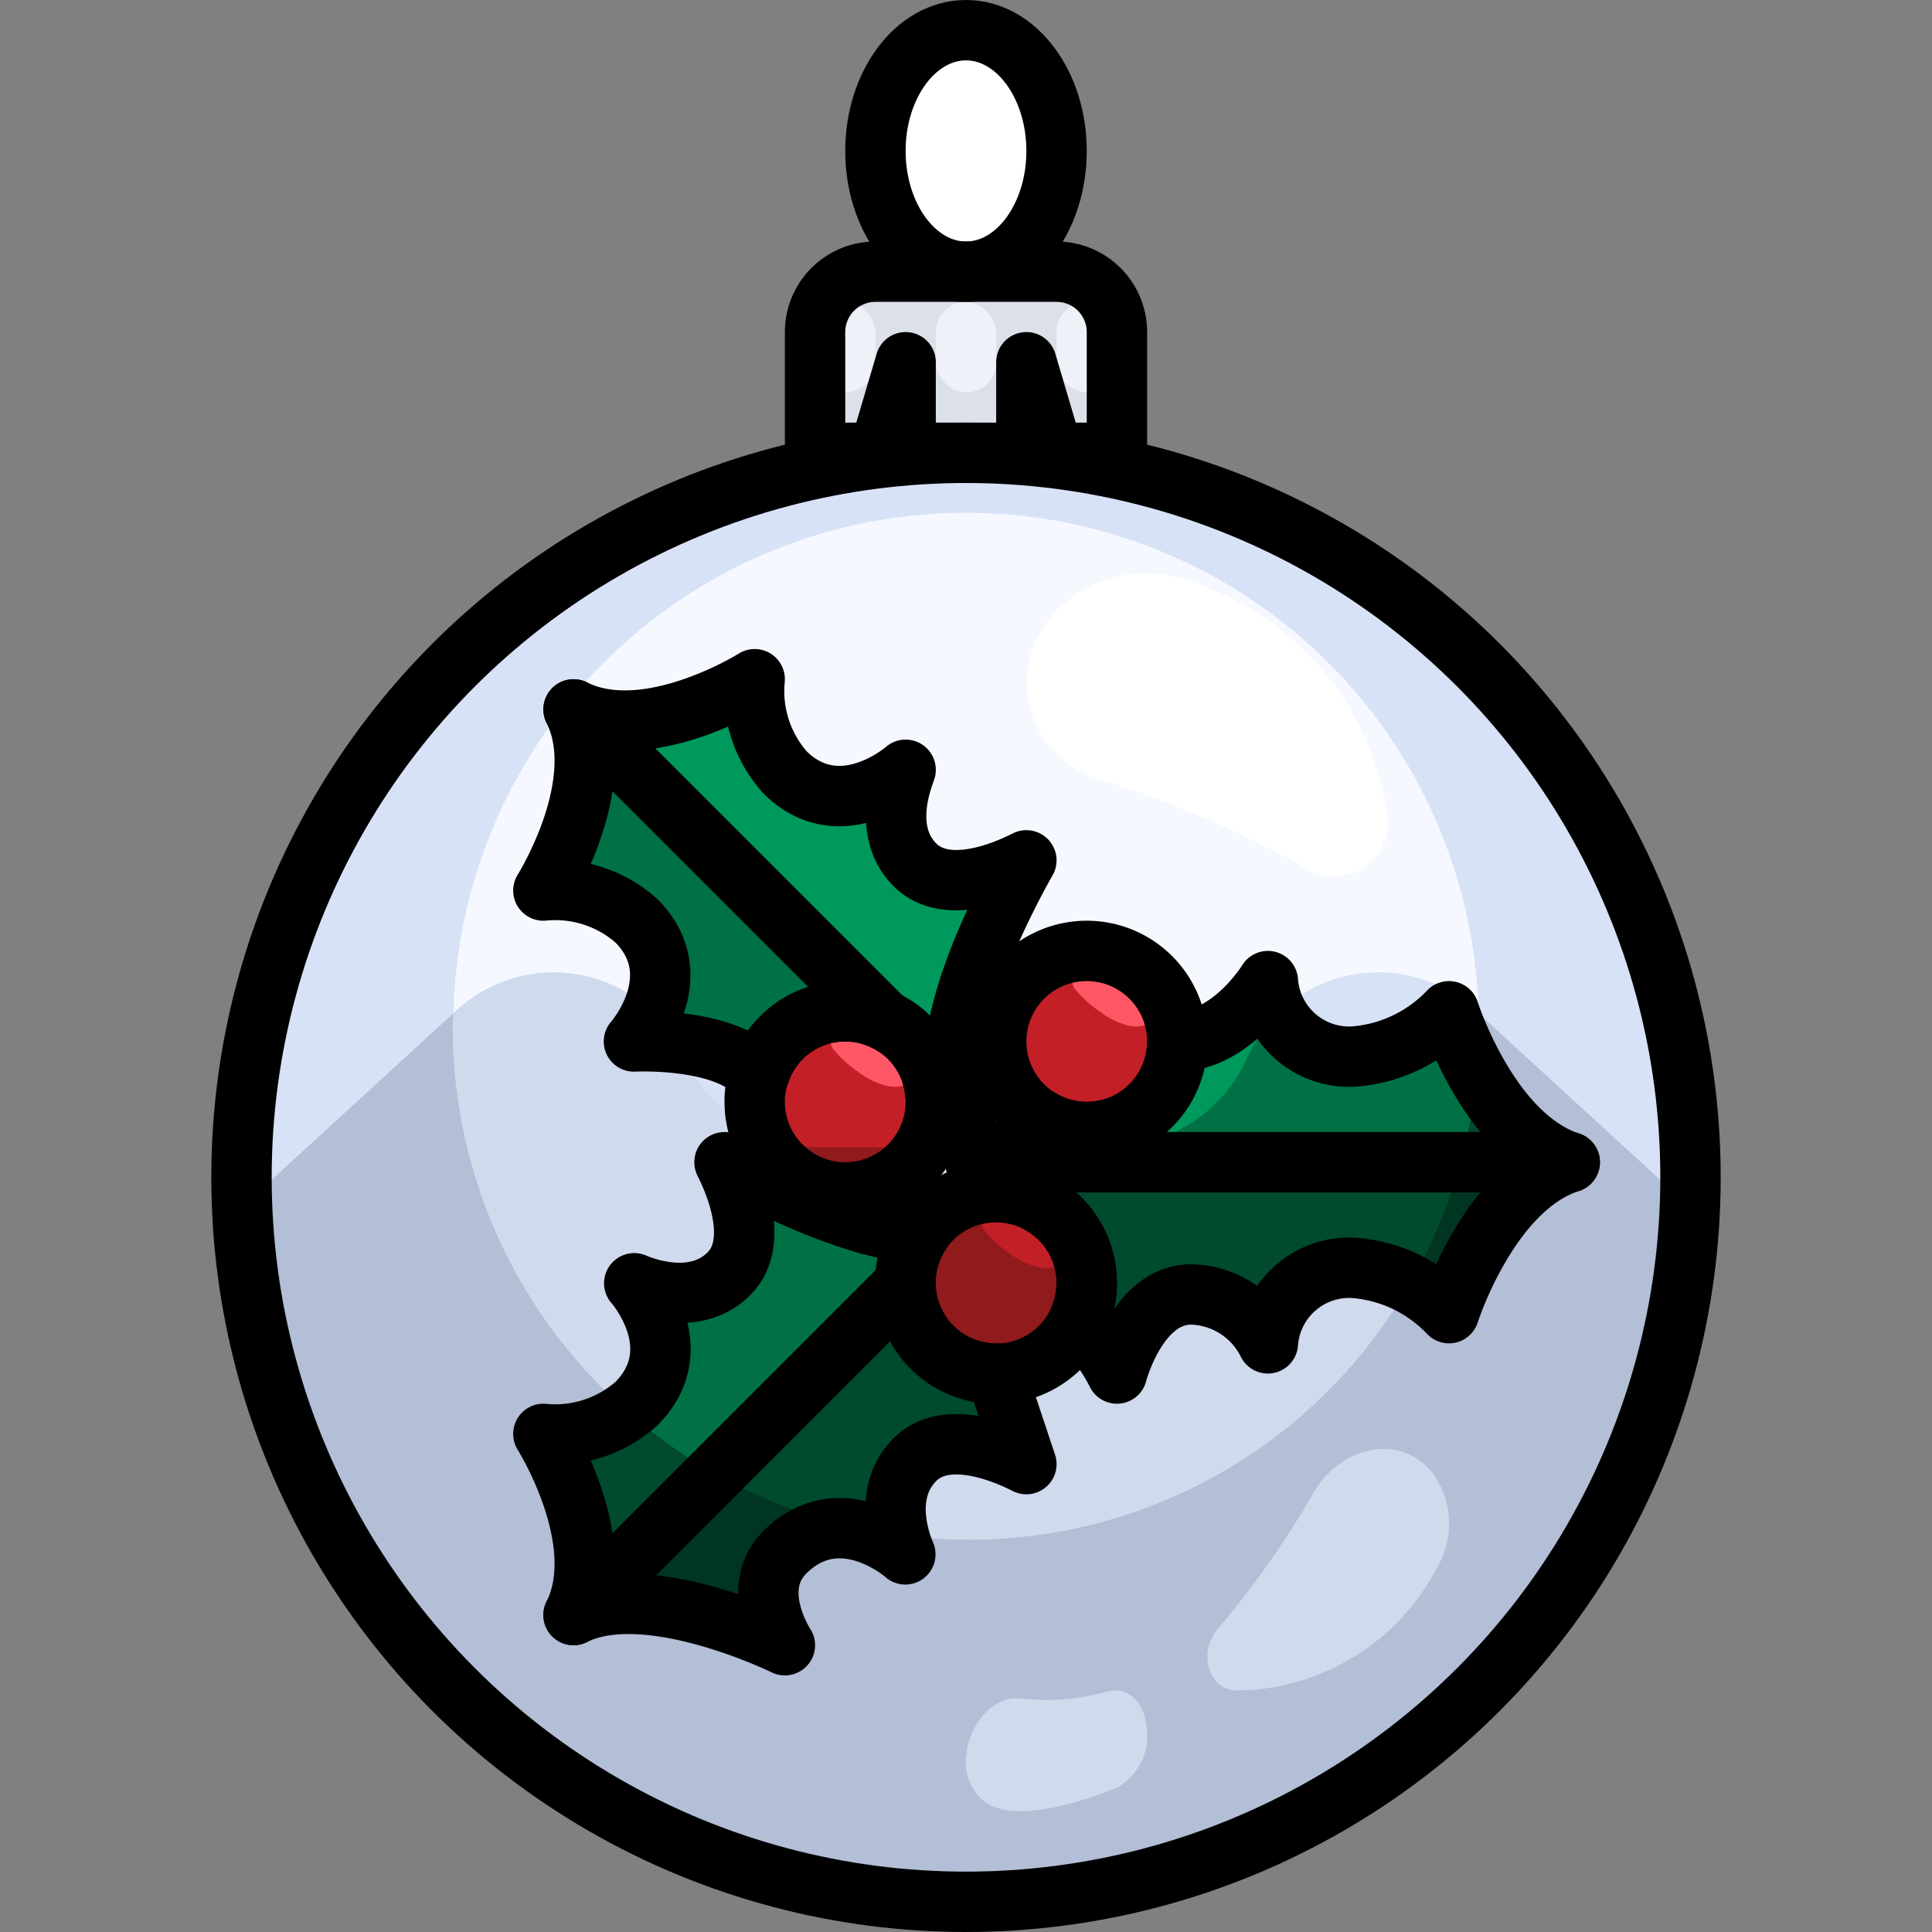 <?xml version="1.0" ?><svg viewBox="0 0 64 64" xmlns="http://www.w3.org/2000/svg"><rect x="0" y="0" width="64" height="64" fill="#808080" stroke="none"/><g data-name="17-Christmas Balls" id="_17-Christmas_Balls"><path d="M32,15A24,24,0,1,1,8,39,24.006,24.006,0,0,1,32,15Z" style="fill:#d8e2f7"/><path d="M37,11v4H35.62a1,1,0,0,1-.9-.55L34,12v2a1,1,0,0,1-1,1H31a1,1,0,0,1-1-1V12l-.72,2.45a1,1,0,0,1-.9.55H27V11a2.006,2.006,0,0,1,2-2h6A2.006,2.006,0,0,1,37,11Z" style="fill:#dbe0e9"/><ellipse cx="32" cy="5" rx="3" ry="4" style="fill:#fff"/><ellipse cx="32" cy="5" rx="2" ry="3" style="fill:none"/><path d="M34.72,14.45,34,12v2a1,1,0,0,1-1,1H32a24.082,24.082,0,0,1,5,.526V15H35.62A1,1,0,0,1,34.72,14.45Z" style="fill:#6e7685"/><path d="M31,15a1,1,0,0,1-1-1V12l-.72,2.45a1,1,0,0,1-.9.55H27v.526A24.082,24.082,0,0,1,32,15Z" style="fill:#6e7685"/><rect height="3" rx="1" ry="1" style="fill:#eff1f8" width="2" x="31" y="10"/><rect height="3" rx="1" ry="1" style="fill:#eff1f8" width="2" x="35" y="10"/><rect height="3" rx="1" ry="1" style="fill:#eff1f8" width="2" x="27" y="10"/><path d="M32,15A24,24,0,1,1,8,39,24.006,24.006,0,0,1,32,15Z" style="fill:#d8e2f7"/><path d="M30.98,36.21a1.415,1.415,0,0,1,.02.29,3,3,0,0,1-6,0,2.653,2.653,0,0,1,.16-.94A2.983,2.983,0,0,1,29.3,33.8,2.938,2.938,0,0,1,30.98,36.21Z" style="fill:#c22026"/><path d="M35.71,43.79A3.007,3.007,0,1,1,36,42.5,3.086,3.086,0,0,1,35.71,43.79Z" style="fill:#c22026"/><path d="M36,31.5a3,3,0,0,1,0,6,3.033,3.033,0,0,1-1.58-.45A3,3,0,0,1,36,31.5Z" style="fill:#c22026"/><path d="M19,23.5,29.3,33.8a2.983,2.983,0,0,0-4.14,1.76L25,35.5c-1.15-1.15-4-1-4-1,.21-.24,1.8-2.27.08-4a4.044,4.044,0,0,0-3.08-1S20.23,25.96,19,23.5Z" style="fill:#004a2d"/><path d="M19,53.5l11-11a3,3,0,0,0,3,3l1,3c-.19-.09-2.51-1.33-3.69-.15s-.39,2.97-.32,3.14c-.17-.15-2.22-1.83-3.99-.07-1.23,1.23,0,3.08,0,3.08S21.46,52.27,19,53.5Z" style="fill:#004a2d"/><path d="M32.31,38.5H52c-2.69.87-4,5-4,5A4.857,4.857,0,0,0,44.84,42,2.7,2.7,0,0,0,42,44.5a2.912,2.912,0,0,0-2.53-1.62C37.68,42.87,37,45.5,37,45.5a5.947,5.947,0,0,0-1.29-1.71A3.086,3.086,0,0,0,36,42.5a3,3,0,0,0-1.57-2.64A4.153,4.153,0,0,0,32.31,38.5Z" style="fill:#004a2d"/><path d="M24,38.5c.23.13,4.05,2.28,6.49,2.35A2.992,2.992,0,0,0,30,42.5l-11,11c1.23-2.46-1-6-1-6a4.044,4.044,0,0,0,3.08-1c1.76-1.77.08-3.82-.07-3.99.17.07,1.97.85,3.14-.32S24.09,38.69,24,38.5Z" style="fill:#007145"/><path d="M19,23.5c2.46,1.23,6-1,6-1a4.044,4.044,0,0,0,1,3.08c1.77,1.76,3.85.05,4-.08-.06.21-.84,2,.31,3.15,1.18,1.18,3.5-.06,3.69-.15-.17.3-3.64,6.36-1.85,8.15a3.616,3.616,0,0,0-1.17-.44A2.938,2.938,0,0,0,29.3,33.8Z" style="fill:#007145"/><path d="M52,38.5H32.31a2.884,2.884,0,0,0,2.11-1.45A3.033,3.033,0,0,0,36,37.5a3,3,0,0,0,3-3c1.79-.01,3-2,3-2A2.7,2.7,0,0,0,44.84,35,4.857,4.857,0,0,0,48,33.5S49.31,37.62,52,38.5Z" style="fill:#007145"/><path d="M32,15A24.006,24.006,0,0,0,8,39c0,.328.012.653.025.977l7-6.414a16.983,16.983,0,0,1,33.956,0l7,6.414c.013-.324.025-.649.025-.977A24.006,24.006,0,0,0,32,15Z" style="fill:#d8e2f7"/><path d="M49,34c0,.522-.032,1.035-.078,1.545A6.113,6.113,0,0,0,52,38.5c-2.69.87-4,5-4,5a5.627,5.627,0,0,0-1.3-.984A16.8,16.8,0,0,1,29.78,50.839a4.482,4.482,0,0,0,.21.651c-.17-.15-2.22-1.83-3.99-.07-1.23,1.23,0,3.08,0,3.08s-4.54-2.23-7-1c1.23-2.46-1-6-1-6a4.225,4.225,0,0,0,2.778-.753A16.942,16.942,0,0,1,15,34c0-.148.018-.29.022-.437l-7,6.414a23.995,23.995,0,0,0,47.95,0l-7-6.414C48.982,33.71,49,33.852,49,34Z" style="fill:#b2bfd6"/><path d="M19,53.5c2.46-1.23,7,1,7,1s-1.23-1.85,0-3.08c1.77-1.76,3.82-.08,3.99.07a4.482,4.482,0,0,1-.21-.651,16.887,16.887,0,0,1-6.1-2.021Z" style="fill:#003621"/><path d="M46.7,42.516A5.627,5.627,0,0,1,48,43.5s1.31-4.13,4-5H48.378A16.83,16.83,0,0,1,46.7,42.516Z" style="fill:#003621"/><path d="M20.778,46.747A4.225,4.225,0,0,1,18,47.5s2.23,3.54,1,6l4.682-4.682A17.031,17.031,0,0,1,20.778,46.747Z" style="fill:#004a2d"/><path d="M52,38.5a6.113,6.113,0,0,1-3.078-2.955,16.858,16.858,0,0,1-.544,2.955Z" style="fill:#004a2d"/><path d="M42,44.5a2.912,2.912,0,0,0-2.53-1.62C37.68,42.87,37,45.5,37,45.5a5.947,5.947,0,0,0-1.29-1.71A3,3,0,0,1,33,45.5l1,3c-.19-.09-2.51-1.33-3.69-.15a2.562,2.562,0,0,0-.53,2.489A16.8,16.8,0,0,0,46.7,42.516,3.9,3.9,0,0,0,44.84,42,2.7,2.7,0,0,0,42,44.5Z" style="fill:#d0daed"/><path d="M25.16,35.56,25,35.5a4.447,4.447,0,0,0-2.567-.946,4.871,4.871,0,0,1,.247.477h0A5,5,0,0,0,25.2,37.557,2.969,2.969,0,0,1,25,36.5,2.653,2.653,0,0,1,25.16,35.56Z" style="fill:#d8e2f7"/><path d="M21.6,33.51a2.568,2.568,0,0,0-.522-3.01,4.044,4.044,0,0,0-3.08-1s2.23-3.54,1-6c2.46,1.23,6-1,6-1a4.044,4.044,0,0,0,1,3.08c1.77,1.76,3.85.05,4-.08-.06.21-.84,2,.31,3.15,1.18,1.18,3.5-.06,3.69-.15-.17.3-3.64,6.36-1.85,8.15a3.616,3.616,0,0,0-1.17-.44,1.415,1.415,0,0,1,.02.29,2.974,2.974,0,0,1-.415,1.5H33.53a4.863,4.863,0,0,0,.89-.95A3,3,0,1,1,39,34.5c1.79-.01,3-2,3-2a3.1,3.1,0,0,0,.32,1.08,4.751,4.751,0,0,1,6.545-.121l.113.1a16.983,16.983,0,0,0-33.956,0l.113-.1A4.749,4.749,0,0,1,21.6,33.51Z" style="fill:#f5f9ff"/><path d="M20.778,46.747a3,3,0,0,0,.3-.247c1.76-1.77.08-3.82-.07-3.99.17.07,1.97.85,3.14-.32s-.06-3.5-.15-3.69c.23.13,4.05,2.28,6.49,2.35A3.014,3.014,0,0,1,33,39.5a2.974,2.974,0,0,1,1.43.36,4.153,4.153,0,0,0-2.12-1.36,1.981,1.981,0,0,0,1.22-.5H30.585a2.983,2.983,0,0,1-5.384-.443,5,5,0,0,1-2.521-2.526h0a4.871,4.871,0,0,0-.247-.477A10.123,10.123,0,0,0,21,34.5a4.06,4.06,0,0,0,.6-.99,4.749,4.749,0,0,0-6.467-.051l-.113.1c0,.147-.022.289-.022.437A16.942,16.942,0,0,0,20.778,46.747Z" style="fill:#d0daed"/><path d="M42.32,33.58A2.6,2.6,0,0,0,44.84,35,4.857,4.857,0,0,0,48,33.5a12.294,12.294,0,0,0,.922,2.045c.046-.51.078-1.023.078-1.545,0-.148-.018-.29-.022-.437l-.113-.1A4.751,4.751,0,0,0,42.32,33.58Z" style="fill:#d8e2f7"/><path d="M25.2,37.557A2.983,2.983,0,0,0,30.585,38H27.249A4.977,4.977,0,0,1,25.2,37.557Z" style="fill:#911a1c"/><path d="M30.98,36.21A3,3,0,0,0,28,33.5a2.979,2.979,0,0,0-2.84,2.06,2.653,2.653,0,0,0-.16.94,2.969,2.969,0,0,0,.2,1.057A4.977,4.977,0,0,0,27.249,38h3.336A2.974,2.974,0,0,0,31,36.5,1.415,1.415,0,0,0,30.98,36.21Z" style="fill:#c22026"/><path d="M33,45.5a3,3,0,0,0,2.71-1.71A3.086,3.086,0,0,0,36,42.5a3,3,0,1,0-3,3Z" style="fill:#911a1c"/><path d="M39,34.5a3,3,0,1,0-4.58,2.55A3.033,3.033,0,0,0,36,37.5,3,3,0,0,0,39,34.5Z" style="fill:#c22026"/><path d="M21.6,33.51a4.06,4.06,0,0,1-.6.99,10.123,10.123,0,0,1,1.433.054A4.7,4.7,0,0,0,21.6,33.51Z" style="fill:#004f30"/><path d="M25.16,35.56A2.983,2.983,0,0,1,29.3,33.8L19,23.5c1.23,2.46-1,6-1,6a4.044,4.044,0,0,1,3.08,1,2.568,2.568,0,0,1,.522,3.01,4.7,4.7,0,0,1,.831,1.044A4.447,4.447,0,0,1,25,35.5Z" style="fill:#007145"/><path d="M30.31,48.35c1.18-1.18,3.5.06,3.69.15l-1-3a3,3,0,0,1-3-3l-6.318,6.318a16.887,16.887,0,0,0,6.1,2.021A2.562,2.562,0,0,1,30.31,48.35Z" style="fill:#004a2d"/><path d="M32.31,38.5a4.153,4.153,0,0,1,2.12,1.36A3,3,0,0,1,36,42.5a3.086,3.086,0,0,1-.29,1.29A5.947,5.947,0,0,1,37,45.5s.68-2.63,2.47-2.62A2.912,2.912,0,0,1,42,44.5,2.7,2.7,0,0,1,44.84,42a3.9,3.9,0,0,1,1.857.516A16.83,16.83,0,0,0,48.378,38.5Z" style="fill:#004a2d"/><path d="M30,42.5a2.992,2.992,0,0,1,.49-1.65c-2.44-.07-6.26-2.22-6.49-2.35.09.19,1.33,2.51.15,3.69s-2.97.39-3.14.32c.15.17,1.83,2.22.07,3.99a3,3,0,0,1-.3.247,17.031,17.031,0,0,0,2.9,2.071Z" style="fill:#007145"/><path d="M30.98,36.21a3.616,3.616,0,0,1,1.17.44C30.36,34.86,33.83,28.8,34,28.5c-.19.09-2.51,1.33-3.69.15-1.15-1.15-.37-2.94-.31-3.15-.15.13-2.23,1.84-4,.08a4.044,4.044,0,0,1-1-3.08s-3.54,2.23-6,1L29.3,33.8A2.938,2.938,0,0,1,30.98,36.21Z" style="fill:#00995d"/><path d="M44.84,35a2.6,2.6,0,0,1-2.52-1.42,4.73,4.73,0,0,0-1,1.451h0A5,5,0,0,1,36.751,38H33.53a1.981,1.981,0,0,1-1.22.5H48.378a16.858,16.858,0,0,0,.544-2.955A12.294,12.294,0,0,1,48,33.5,4.857,4.857,0,0,1,44.84,35Z" style="fill:#007145"/><path d="M41.32,35.031h0a4.73,4.73,0,0,1,1-1.451A3.1,3.1,0,0,1,42,32.5s-1.21,1.99-3,2a3,3,0,0,1-3,3,3.033,3.033,0,0,1-1.58-.45,4.863,4.863,0,0,1-.89.95h3.221A5,5,0,0,0,41.32,35.031Z" style="fill:#00995d"/><path d="M34.77,20.49l-.05.07a3.327,3.327,0,0,0,1.75,5.26,36.143,36.143,0,0,1,6.73,2.9,1.78,1.78,0,0,0,2.77-1.63,9.551,9.551,0,0,0-6.88-7.93A4.107,4.107,0,0,0,34.77,20.49Z" style="fill:#fff"/><path d="M47.43,48.76l-.04-.04c-1.03-1.21-2.95-.85-3.88.73a30.027,30.027,0,0,1-3.12,4.45c-.76.84-.35,2.15.66,2.1a7.559,7.559,0,0,0,6.56-4.08A2.855,2.855,0,0,0,47.43,48.76Z" style="fill:#d0daed"/><path d="M37.99,57.27A1.955,1.955,0,0,1,37,59.22c-1.35.54-3.57,1.23-4.48.38a1.68,1.68,0,0,1-.5-1.54c.15-1.09.97-1.88,1.75-1.8a7.664,7.664,0,0,0,2.9-.22C37.34,55.84,37.93,56.38,37.99,57.27Z" style="fill:#d0daed"/><path d="M38.319,33.777c.419-.407.045-1.22-.455-1.5a2.975,2.975,0,0,0-1.4-.282,1.9,1.9,0,0,0-.576.067.543.543,0,0,0-.379.318.509.509,0,0,0,.142.427,3.655,3.655,0,0,0,.8.713,2.475,2.475,0,0,0,.891.442A1.134,1.134,0,0,0,38.319,33.777Z" style="fill:#ff5766"/><path d="M35.319,41.777c.419-.407.045-1.22-.455-1.5a2.975,2.975,0,0,0-1.4-.282,1.9,1.9,0,0,0-.576.067.543.543,0,0,0-.379.318.509.509,0,0,0,.142.427,3.655,3.655,0,0,0,.8.713,2.475,2.475,0,0,0,.891.442A1.134,1.134,0,0,0,35.319,41.777Z" style="fill:#c22026"/><path d="M30.319,35.777c.419-.407.045-1.22-.455-1.5a2.975,2.975,0,0,0-1.4-.282,1.9,1.9,0,0,0-.576.067.543.543,0,0,0-.379.318.509.509,0,0,0,.142.427,3.655,3.655,0,0,0,.8.713,2.475,2.475,0,0,0,.891.442A1.134,1.134,0,0,0,30.319,35.777Z" style="fill:#ff5766"/><circle cx="32" cy="39" r="24" style="fill:none;stroke:#000;stroke-linejoin:round;stroke-width:2px"/><path d="M37,15V11a2,2,0,0,0-2-2H29a2,2,0,0,0-2,2v4h1.382a1,1,0,0,0,.894-.553L30,12h0v2a1,1,0,0,0,1,1h2a1,1,0,0,0,1-1V12h0l.724,2.447a1,1,0,0,0,.894.553Z" style="fill:none;stroke:#000;stroke-linejoin:round;stroke-width:2px"/><ellipse cx="32" cy="5" rx="3" ry="4" style="fill:none;stroke:#000;stroke-linejoin:round;stroke-width:2px"/><path d="M30.98,36.21a1.415,1.415,0,0,1,.02.29,3,3,0,0,1-6,0,2.653,2.653,0,0,1,.16-.94A2.983,2.983,0,0,1,29.3,33.8,2.938,2.938,0,0,1,30.98,36.21Z" style="fill:none;stroke:#000;stroke-linejoin:round;stroke-width:2px"/><path d="M35.71,43.79A3.007,3.007,0,1,1,36,42.5,3.086,3.086,0,0,1,35.71,43.79Z" style="fill:none;stroke:#000;stroke-linejoin:round;stroke-width:2px"/><path d="M36,31.5a3,3,0,0,1,0,6,3.033,3.033,0,0,1-1.58-.45A3,3,0,0,1,36,31.5Z" style="fill:none;stroke:#000;stroke-linejoin:round;stroke-width:2px"/><path d="M19,23.5,29.3,33.8a2.983,2.983,0,0,0-4.14,1.76L25,35.5c-1.15-1.15-4-1-4-1,.21-.24,1.8-2.27.08-4a4.044,4.044,0,0,0-3.08-1S20.23,25.96,19,23.5Z" style="fill:none;stroke:#000;stroke-linejoin:round;stroke-width:2px"/><path d="M19,53.5l11-11a3,3,0,0,0,3,3l1,3c-.19-.09-2.51-1.33-3.69-.15s-.39,2.97-.32,3.14c-.17-.15-2.22-1.83-3.99-.07-1.23,1.23,0,3.08,0,3.08S21.46,52.27,19,53.5Z" style="fill:none;stroke:#000;stroke-linejoin:round;stroke-width:2px"/><path d="M32.31,38.5H52c-2.69.87-4,5-4,5A4.857,4.857,0,0,0,44.84,42,2.7,2.7,0,0,0,42,44.5a2.912,2.912,0,0,0-2.53-1.62C37.68,42.87,37,45.5,37,45.5a5.947,5.947,0,0,0-1.29-1.71A3.086,3.086,0,0,0,36,42.5a3,3,0,0,0-1.57-2.64A4.153,4.153,0,0,0,32.31,38.5Z" style="fill:none;stroke:#000;stroke-linejoin:round;stroke-width:2px"/><path d="M24,38.5c.23.13,4.05,2.28,6.49,2.35A2.992,2.992,0,0,0,30,42.5l-11,11c1.23-2.46-1-6-1-6a4.044,4.044,0,0,0,3.08-1c1.76-1.77.08-3.82-.07-3.99.17.07,1.97.85,3.14-.32S24.09,38.69,24,38.5Z" style="fill:none;stroke:#000;stroke-linejoin:round;stroke-width:2px"/><path d="M19,23.5c2.46,1.23,6-1,6-1a4.044,4.044,0,0,0,1,3.08c1.77,1.76,3.85.05,4-.08-.06.21-.84,2,.31,3.15,1.18,1.18,3.5-.06,3.69-.15-.17.3-3.64,6.36-1.85,8.15a3.616,3.616,0,0,0-1.17-.44A2.938,2.938,0,0,0,29.3,33.8Z" style="fill:none;stroke:#000;stroke-linejoin:round;stroke-width:2px"/><path d="M52,38.5H32.31a2.884,2.884,0,0,0,2.11-1.45A3.033,3.033,0,0,0,36,37.5a3,3,0,0,0,3-3c1.79-.01,3-2,3-2A2.7,2.7,0,0,0,44.84,35,4.857,4.857,0,0,0,48,33.5S49.31,37.62,52,38.5Z" style="fill:none;stroke:#000;stroke-linejoin:round;stroke-width:2px"/></g></svg>